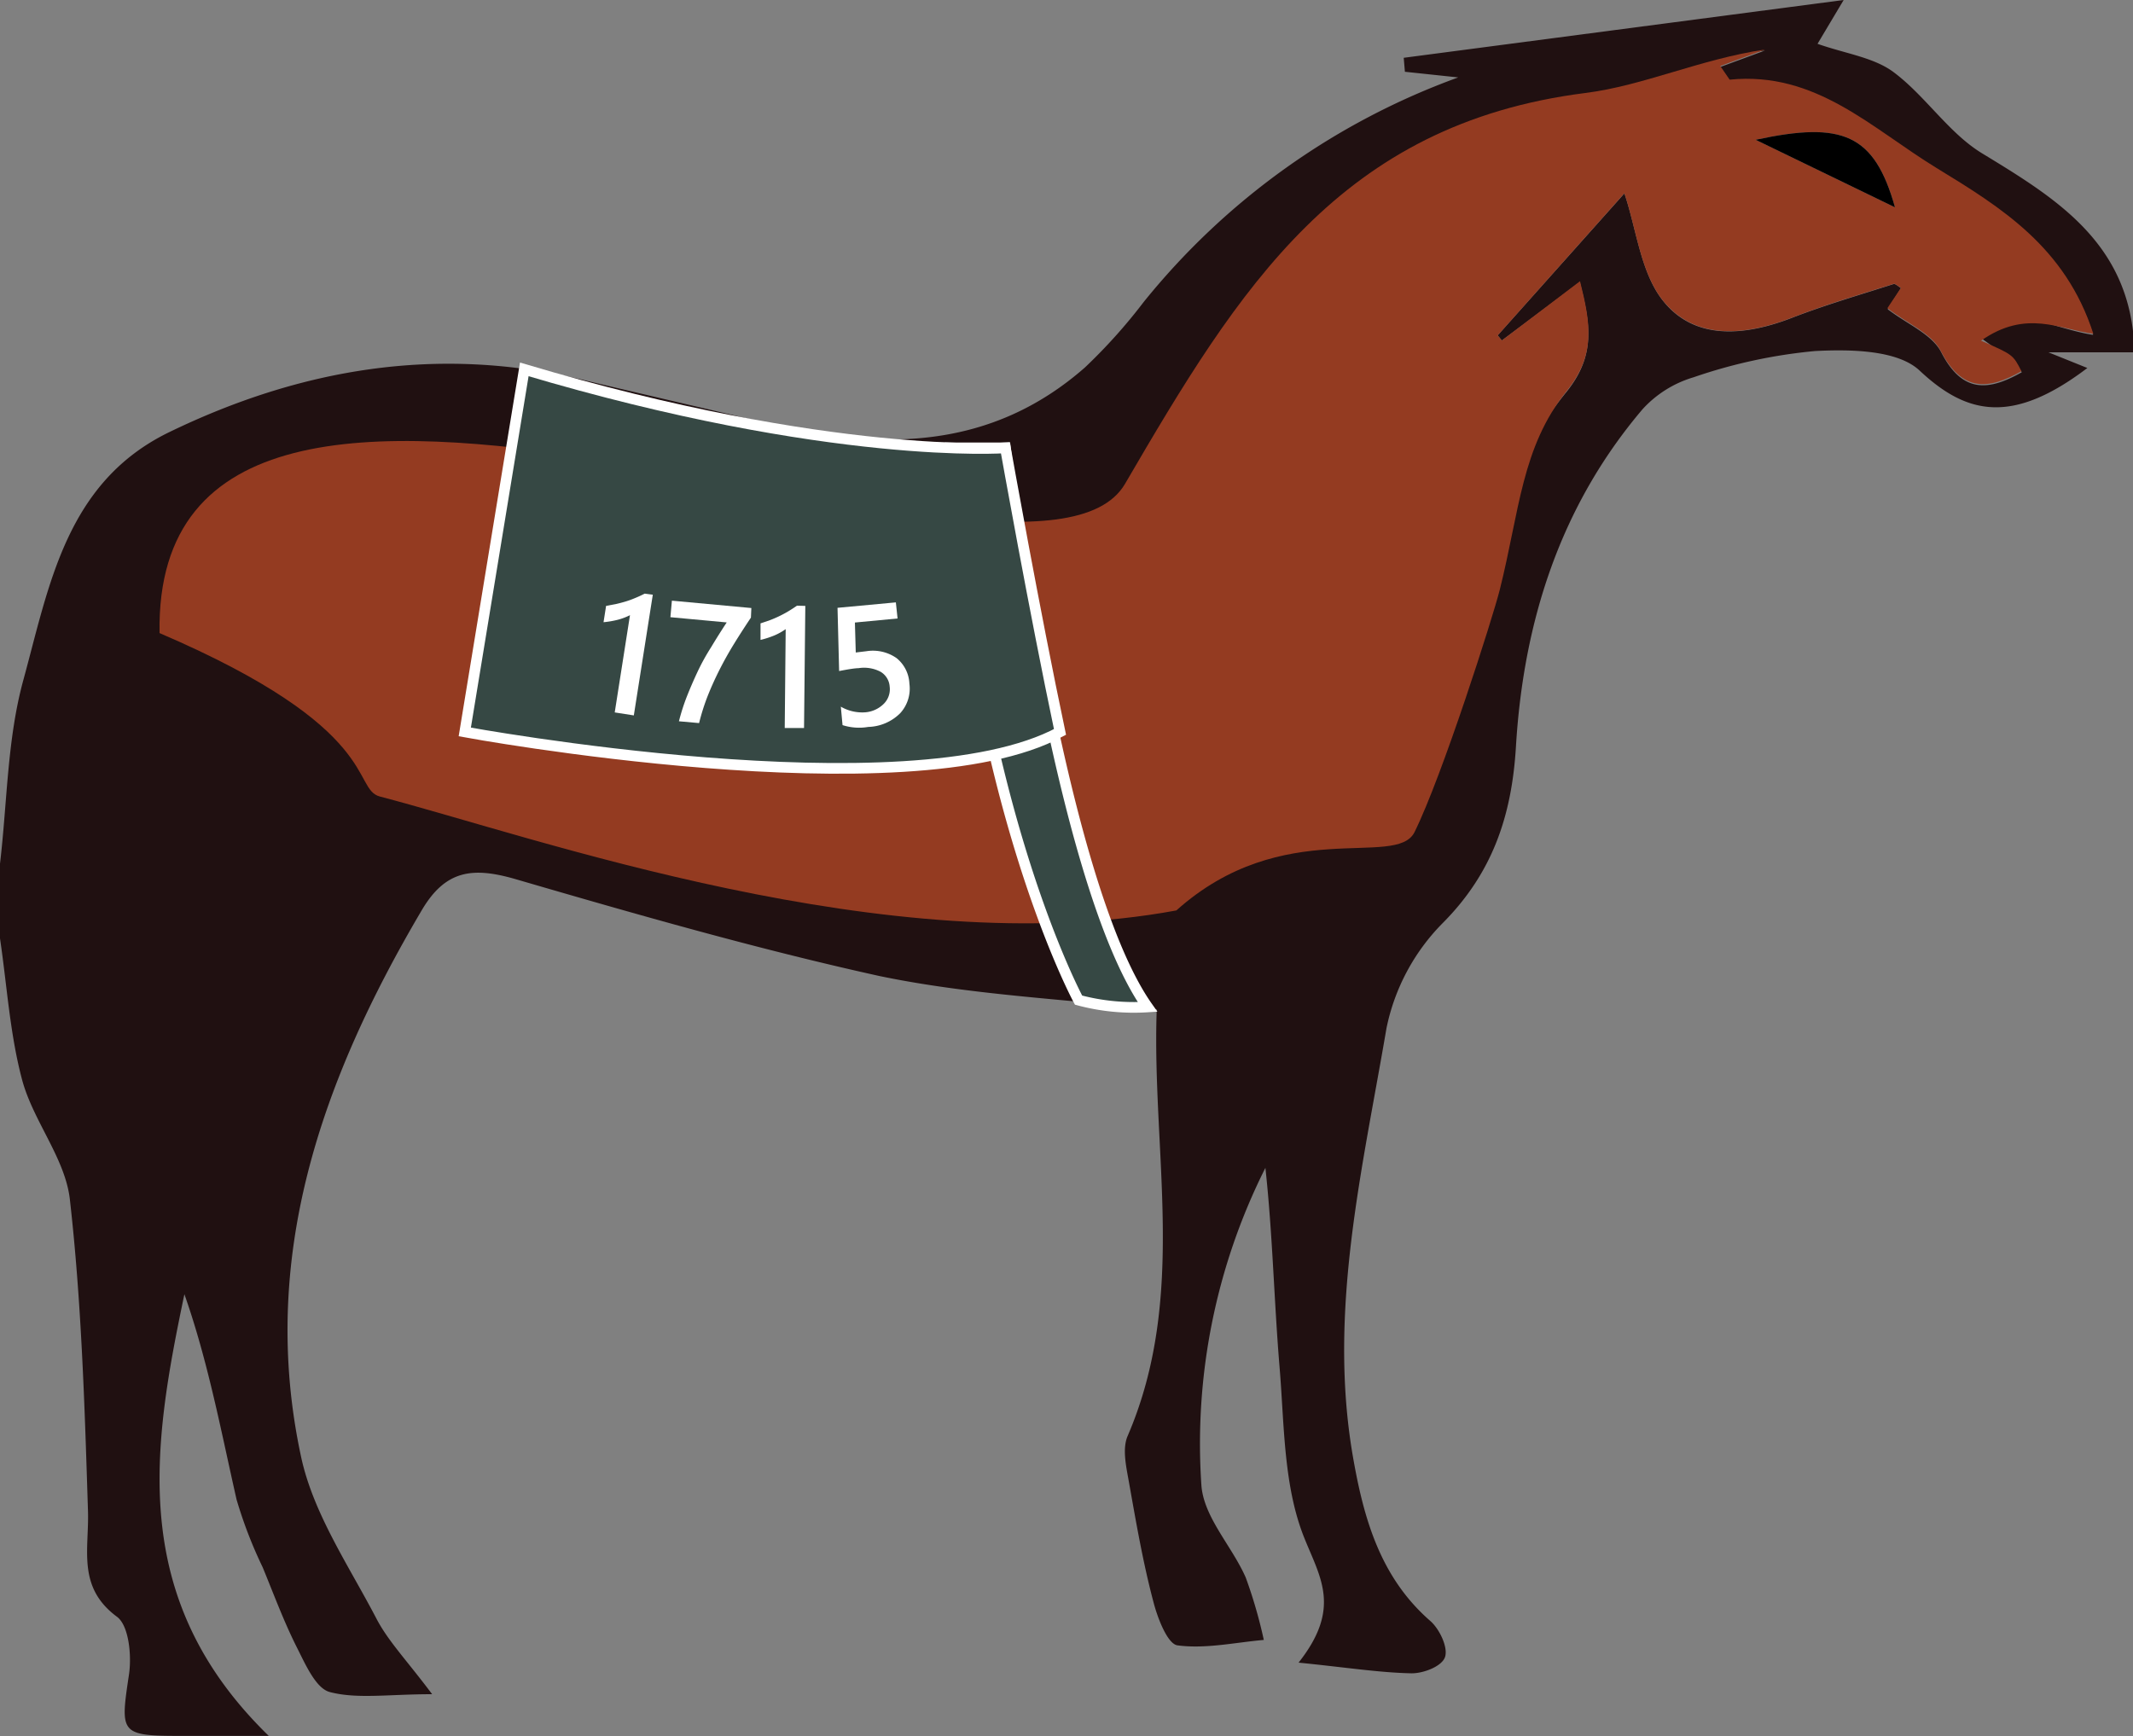 <svg xmlns="http://www.w3.org/2000/svg" viewBox="0 0 200 162.81"><rect x="0" y="0" width="200" height="162.81" fill="#808080" stroke="none"/><defs><style>.cls-1{fill:#201011;}.cls-2{fill:#943b21;}.cls-3{fill:#364844;stroke:#fff;stroke-miterlimit:10;}.cls-4{fill:#fff;}</style></defs><title>1715 Tilia-4</title><g id="Layer_2" data-name="Layer 2"><g id="Layer_1-2" data-name="Layer 1"><path class="cls-1" d="M195.72,34.51c-7.05,5.35-11.32,4.38-15.73.24-2.07-1.94-6.49-2-9.8-1.83a48.6,48.6,0,0,0-11.39,2.46,10.49,10.49,0,0,0-4.79,3c-7.73,9.1-11.17,19.94-11.87,31.66-.39,6.42-2.17,11.82-6.89,16.55A19.55,19.55,0,0,0,130,96.44c-2.25,13.23-5.49,26.48-3.16,40.07,1,5.78,2.53,11.37,7.27,15.5.86.75,1.67,2.45,1.39,3.36s-2.08,1.58-3.2,1.55c-3.06-.07-6.12-.56-10.54-1,4-5.06,2.07-7.9.58-11.59-2-4.89-1.91-10.67-2.36-16.1-.52-6.22-.65-12.47-1.33-18.71a57.58,57.58,0,0,0-6,29.79c.23,3,2.87,5.69,4.16,8.64a44.54,44.54,0,0,1,1.69,5.84c-2.71.24-5.46.86-8.09.51-.93-.12-1.86-2.54-2.24-4-1-3.75-1.65-7.57-2.33-11.39-.25-1.39-.62-3.06-.11-4.24,5.63-13.06,2.25-26.59,2.73-40-8.92-1-17.58-1.39-26-3.14C71,89,59.61,85.73,48.29,82.43c-4-1.15-6.53-.83-8.75,2.94-9.38,15.9-15.33,32.63-11.3,51.29,1.15,5.31,4.48,10.19,7.06,15.14,1.1,2.11,2.83,3.89,5.22,7.08-4.15,0-7,.47-9.59-.2-1.32-.34-2.3-2.62-3.1-4.2-1.22-2.42-2.17-5-3.2-7.5a41.71,41.71,0,0,1-2.45-6.36c-1.46-6.44-2.67-12.94-4.89-19.25-3,14.32-5.34,28.53,7.91,41.42-3.94,0-6,0-8.11,0-5.86,0-5.83-.18-5-5.73.27-1.78,0-4.61-1.12-5.44-3.76-2.78-2.61-6.31-2.72-9.91-.31-9.76-.6-19.55-1.7-29.24-.44-3.84-3.43-7.33-4.47-11.18C.93,97,.66,92.47,0,88V81c.68-5.76.67-11.7,2.19-17.23,2.42-8.84,4-18.53,13.65-23.23,12.37-6,25.24-8.17,38.79-4.92,5.82,1.39,11.66,2.72,17.48,4.11,10.65,2.55,20.86,2.43,29.63-5.28a51.19,51.19,0,0,0,5.49-6.12,67.4,67.4,0,0,1,29.5-21.07l-5-.53-.11-1.31L172.87,0l-2.45,4.11c2.65.93,5.26,1.27,7.11,2.64,3,2.23,5.17,5.71,8.32,7.63,6.66,4.05,13.1,8,14.15,16.66v2h-7.93m-51.25-1.11-.39-.48,11.88-13.31c1.15,3.37,1.52,7.53,3.71,10.18,3,3.65,7.69,3.17,12.05,1.47,3.1-1.2,6.31-2.13,9.48-3.15.17-.05.46.24.69.38L177,29c1.86,1.42,4.11,2.33,5,4,2,3.93,4.46,3.66,7.57,1.91-.75-1.55-9.1-6.42-10-8.19,3.33.43,13.58,4.28,16.69,4.68-2.61-8.11-8.52-11.77-14.69-15.54s-11.33-9.11-19.41-8.29l-.88-1.28,4.21-1.55c-6.15.92-11.39,3.32-16.86,4.08-23.09,3.21-39,24.18-42.22,42.08-1.31,7.38-2.42,15.71,4.8,20.66,6.07,4.16,7.85,1.36,14.77,4.08,4.5,1.77,6.92,1,7.25-3.75.46-6.64,5.87-7.77,6.25-15.75a33,33,0,0,1,7.39-19.37c2.76-3.43,2.27-6.32,1.26-10.31Z"/><path class="cls-2" d="M140.82,31.93l7.33-5.56c1,4,1.5,6.88-1.26,10.31-4.22,5.26-4.41,11.23-6.26,18.61-.65,2.59-5.4,17.5-8,22.75-1.72,3.45-12.33-1.62-22.33,7.34-27,5-60.07-6.88-74.67-10.68-2.69-.7.33-6.33-20.67-15.33-.67-39.93,81.61,1.26,90.53-14C116.19,27,125.65,11.64,148.65,8.72c5.48-.69,10.71-3.16,16.86-4.08l-4.21,1.55.88,1.28c8.08-.81,13.3,4.56,19.41,8.29s12.08,7.44,14.69,15.54c-3.12-.4-6.28-2.34-10.53.65,3,1.31,3,1.31,3.79,2.86-3.11,1.75-5.54,2-7.57-1.91-.84-1.63-3.09-2.53-5-4L178.24,27c-.23-.13-.52-.43-.69-.38-3.17,1-6.38,1.94-9.48,3.15-4.36,1.69-9,2.18-12.05-1.47-2.2-2.65-2.57-6.81-3.71-10.18L140.43,31.45Zm36.86-12.49c-1.93-6.88-4.91-8.09-13.06-6.33ZM132.61,78c-1.72,3.45-7.67-6-22.33,7.34C83.37,90.84-3,66.38,23.61,44"/><path d="M177.68,19.44l-13.06-6.33C172.77,11.35,175.75,12.57,177.68,19.44Z"/></g><g id="Layer_2-2" data-name="Layer 2"><path class="cls-3" d="M94.27,42s4.94,40.54,13.33,52.43a20,20,0,0,1-6.47-.64s-9.9-18.2-12-51.79Z"/><path class="cls-3" d="M49.16,34.64l-5.58,34s41.63,7.69,55.81,0C97,57.34,94.27,42,94.27,42S77.94,43.21,49.16,34.64Z"/></g><g id="Text_Outline" data-name="Text Outline"><path class="cls-4" d="M61.21,55.77,59.43,67.09l-1.79-.28,1.43-9.12a5.76,5.76,0,0,1-1.14.43,8.66,8.66,0,0,1-1.34.23l.24-1.53.91-.17q.44-.1.88-.23t.89-.32q.45-.18.94-.43Z"/><path class="cls-4" d="M70.41,57.92q-.82,1.22-1.56,2.42t-1.36,2.42q-.62,1.22-1.12,2.47a20.39,20.39,0,0,0-.82,2.58l-1.89-.17a19.38,19.38,0,0,1,.75-2.34q.46-1.16,1-2.31t1.27-2.3q.69-1.15,1.46-2.32l-5.28-.49L63,56.33l7.45.69Z"/><path class="cls-4" d="M75.51,56.82l-.12,11.45-1.81,0L73.67,59a5.77,5.77,0,0,1-1.06.59,8.74,8.74,0,0,1-1.3.42l0-1.55.88-.3q.42-.16.84-.36t.83-.44q.42-.25.87-.56Z"/><path class="cls-4" d="M79,68l-.16-1.73a4,4,0,0,0,2.29.53A2.77,2.77,0,0,0,82.87,66a1.92,1.92,0,0,0,.55-1.61A1.75,1.75,0,0,0,82.57,63a3.32,3.32,0,0,0-2.07-.34q-.45,0-1.82.27L78.53,57,84,56.49,84.16,58l-4,.38.08,2.81,1-.12a3.87,3.87,0,0,1,2.83.65,3.26,3.26,0,0,1,1.2,2.4,3.41,3.41,0,0,1-.86,2.76,4.4,4.4,0,0,1-3,1.29A5.06,5.06,0,0,1,79,68Z"/></g></g></svg>